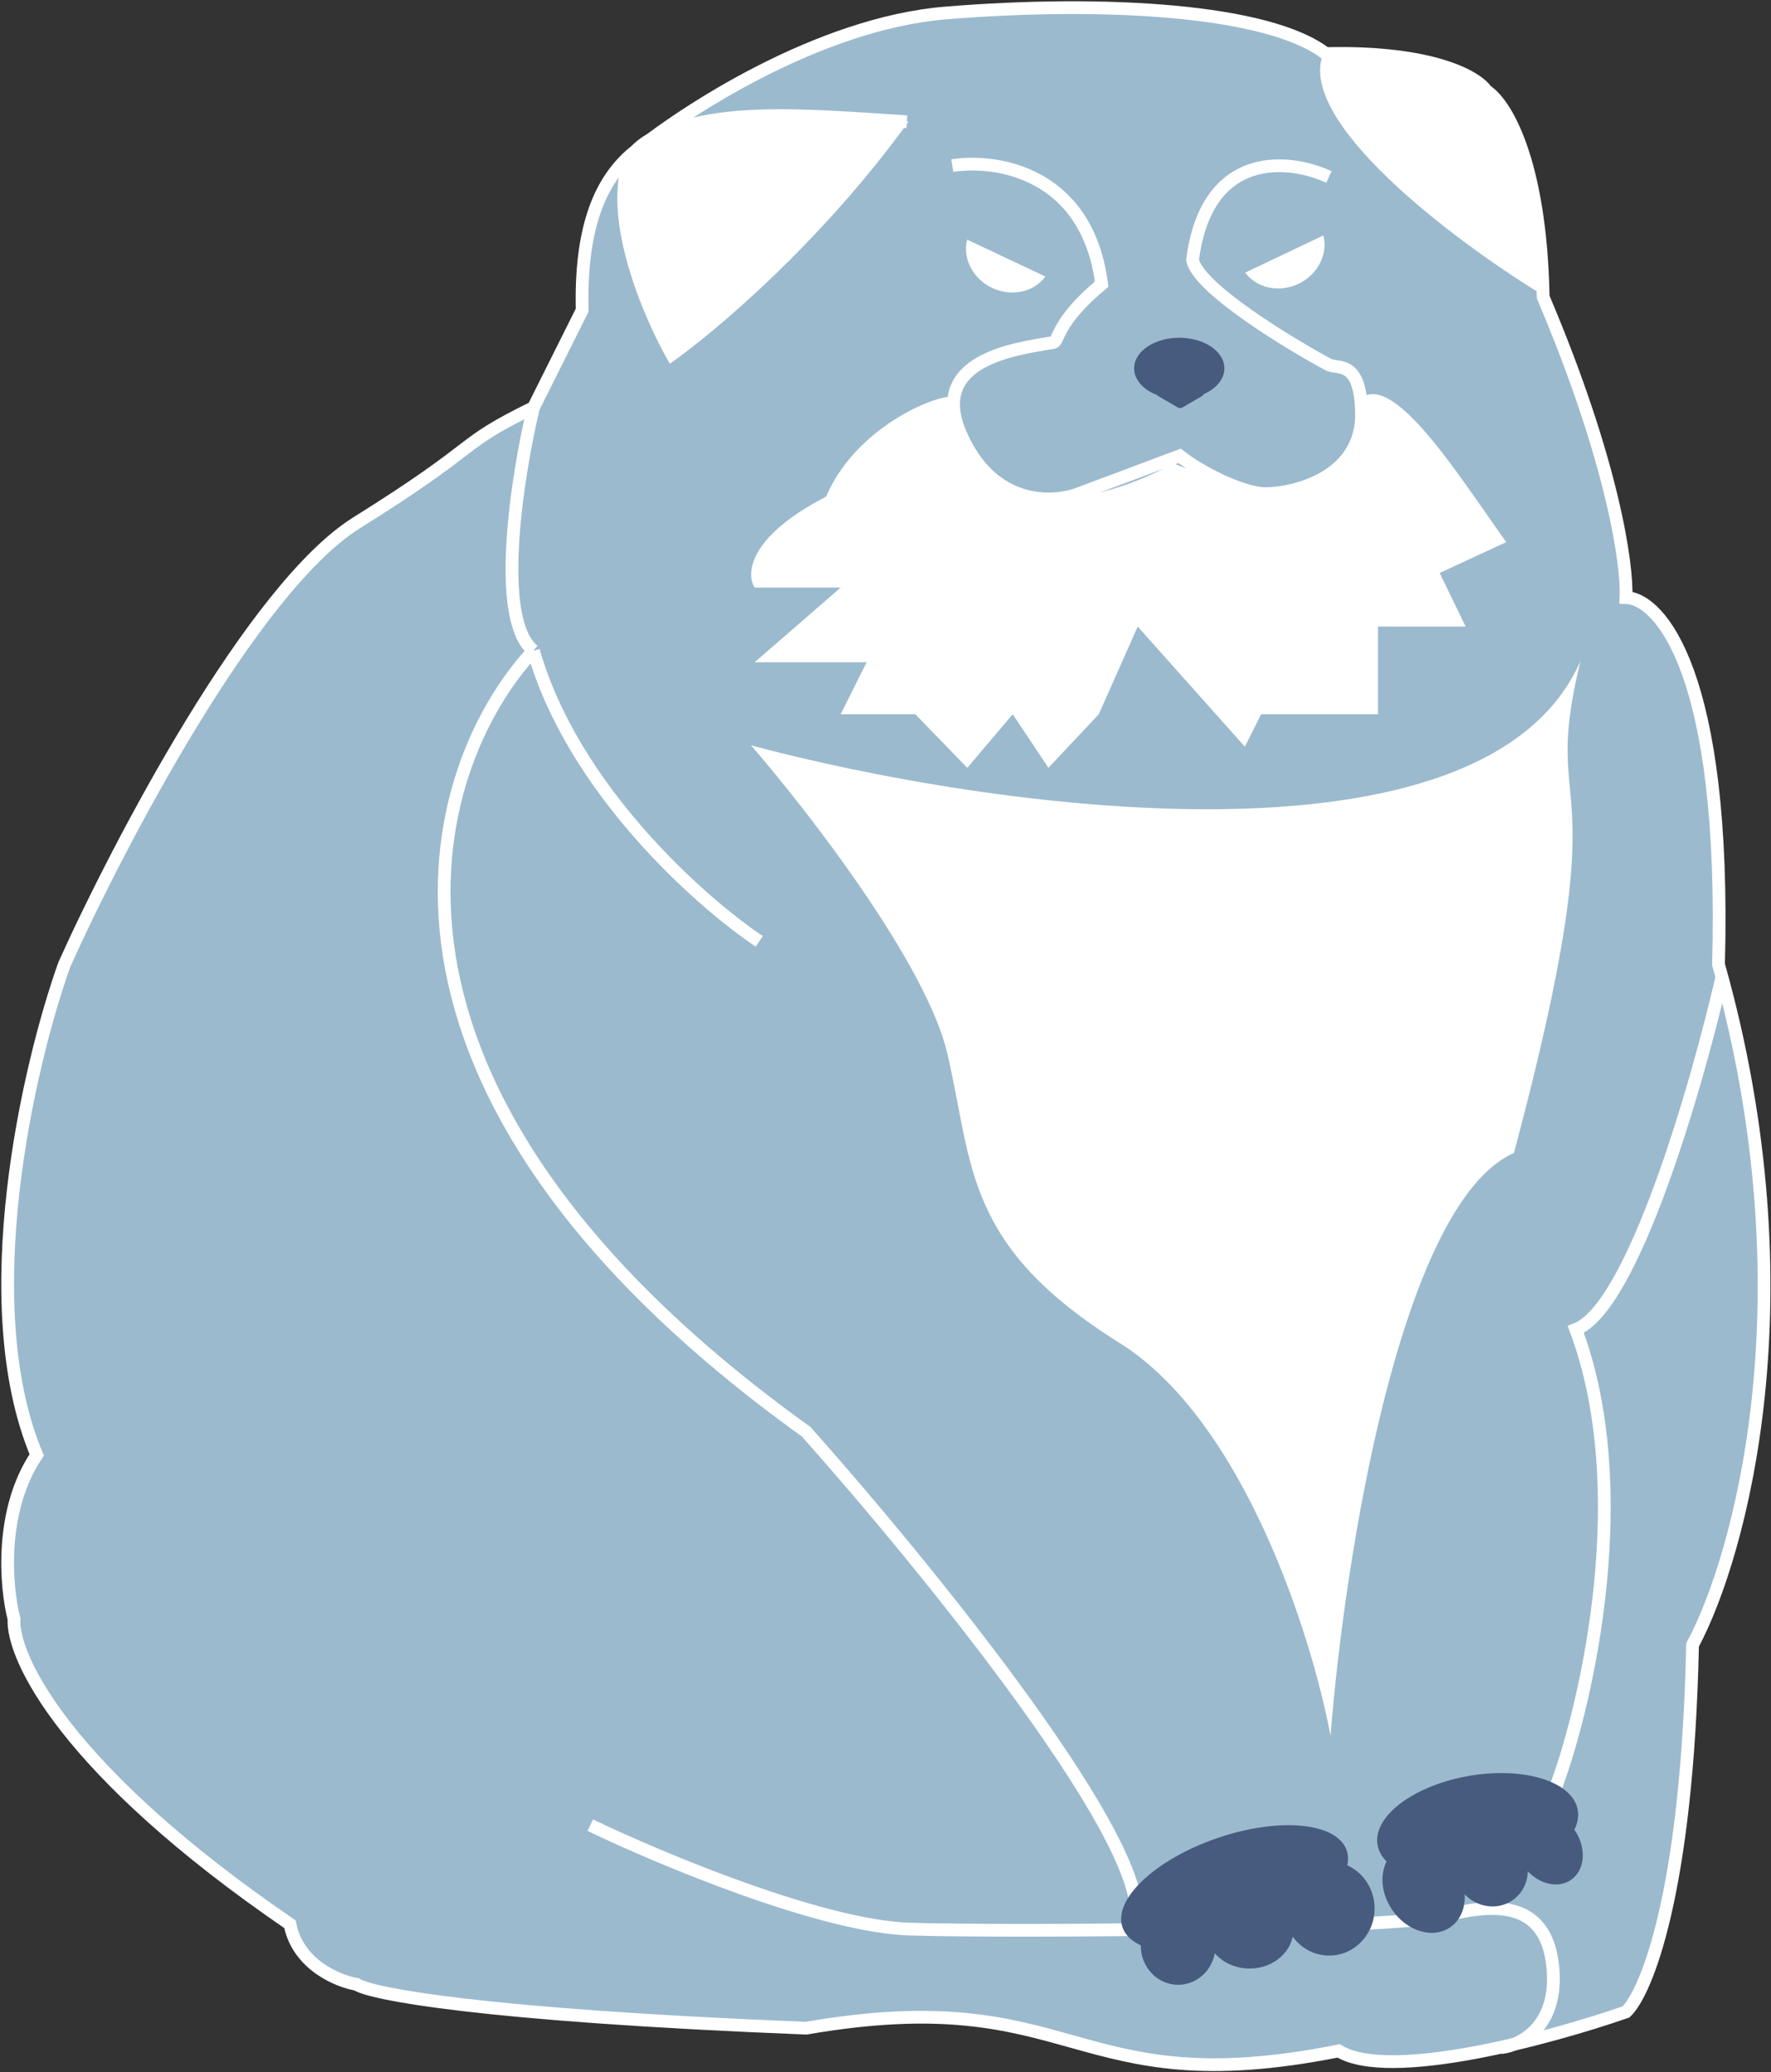<svg width="695" height="813" viewBox="0 0 695 813" fill="none" xmlns="http://www.w3.org/2000/svg">
<rect x="0" y="0" width="695" height="813" fill="#333333" stroke="none"/>
<path d="M209.353 159.895L228.464 121.672C227.711 90.788 234.796 71.964 247.576 60.74C248.55 59.885 249.557 59.074 250.596 58.305C272.857 40.758 323.519 8.98 371.166 5.09C433.597 -0.007 497.94 3.816 520.237 21.016C562.538 19.997 579.909 30.36 583.306 35.669C590.314 39.916 604.584 62.043 605.603 116.575C633.124 181.3 638.73 222.114 638.093 234.431C651.471 234.856 677.464 264.245 674.406 378.406C711.1 508.366 682.9 610.508 664.213 645.334C662.174 742.677 645.95 781.877 638.093 789.309C608.789 799.502 545.21 816.83 525.334 804.599C419.582 825.622 423.404 777.205 316.379 795.68C187.947 790.583 145.222 782.089 139.913 778.479C132.481 777.205 116.852 770.707 113.794 754.908C25.115 694.26 4.644 649.793 5.494 635.141C2.308 622.825 -0.367 592.713 14.412 570.798C-10.56 511.169 11.227 417.692 25.242 378.406C46.478 331.264 99.142 230.609 139.913 205.126C190.878 173.273 178.137 175.185 209.353 159.895Z" fill="#9BBACE"/>
<path d="M209.353 159.895L228.464 121.672C227.711 90.788 234.796 71.964 247.576 60.74M209.353 159.895C178.137 175.185 190.878 173.273 139.913 205.126C99.142 230.609 46.478 331.264 25.242 378.406C11.227 417.692 -10.56 511.169 14.412 570.798C-0.367 592.713 2.308 622.825 5.494 635.141C4.644 649.793 25.115 694.26 113.794 754.908C116.852 770.707 132.481 777.205 139.913 778.479C145.222 782.089 187.947 790.583 316.379 795.68C423.404 777.205 419.582 825.622 525.334 804.599C545.21 816.83 608.789 799.502 638.093 789.309C645.95 781.877 662.174 742.677 664.213 645.334C682.9 610.508 711.1 508.366 674.406 378.406C677.464 264.245 651.472 234.856 638.093 234.431C638.73 222.114 633.124 181.3 605.603 116.575C604.584 62.043 590.314 39.916 583.306 35.669C579.909 30.36 562.538 19.997 520.237 21.016C497.94 3.816 433.597 -0.007 371.166 5.09C321.22 9.167 267.962 43.889 247.576 60.74M209.353 159.895C202.982 186.592 194.063 243.044 209.353 255.275M355.876 47.773C309.955 44.752 269.999 41.048 247.576 60.74M209.353 255.275C224.642 309.298 274.794 353.807 297.958 369.309M209.353 255.275C166.651 301.144 128.275 426.644 316.379 561.701C363.539 614.636 455.312 727.387 445.119 754.908" stroke="white" stroke-width="5"/>
<path d="M675.734 383.324C665.966 425.795 640.823 512.902 618.399 521.566C641.842 584.253 623.07 667.028 610.754 700.58" stroke="white" stroke-width="5"/>
<path d="M371.802 413.445C363.648 378.28 317.015 318.099 294.718 292.404C387.517 317.25 582.542 345.408 620.255 259.277C603.692 326.805 636.819 292.404 594.136 452.306C549.287 472.182 527.457 613.057 522.148 681.01C514.928 642.362 488.257 557.421 439.331 526.842C378.173 488.618 381.995 457.403 371.802 413.445Z" fill="white"/>
<path d="M231.649 716.048C259.043 729.214 322.494 755.8 357.15 756.82C400.47 758.094 545.719 756.82 566.105 751.723C583.076 747.481 606.877 743.442 609.425 772.109C611.464 795.043 596.684 802.476 589.039 803.325" stroke="white" stroke-width="5"/>
<path d="M480.488 144.526C480.488 151.167 472.558 156.55 462.776 156.55C452.994 156.55 445.064 151.167 445.064 144.526C445.064 137.885 452.994 132.502 462.776 132.502C472.558 132.502 480.488 137.885 480.488 144.526Z" fill="#475B7F"/>
<path d="M462.114 159.81C462.737 160.173 463.507 160.173 464.13 159.81L471.574 155.468C473.338 154.439 472.608 151.74 470.567 151.74H455.677C453.636 151.74 452.906 154.439 454.67 155.468L462.114 159.81Z" fill="#475B7F"/>
<path d="M244.391 63.061C252.545 38.598 322.537 42.675 356.513 47.772C321.857 95.679 279.642 131.014 262.866 142.693C253.31 126.342 236.237 87.524 244.391 63.061Z" fill="white"/>
<path d="M519.601 20.379C507.369 46.881 570.565 94.278 603.692 114.664C603.692 70.07 596.048 48.41 582.669 33.758C571.967 22.036 536.164 19.955 519.601 20.379Z" fill="white"/>
<path d="M373.714 64.974C390.914 62.213 426.717 67.649 432.323 111.479C413.976 126.768 415.728 134.01 413.212 134.413C397.285 136.961 364.668 141.548 376.899 170.088C389.131 198.629 412.999 197.694 423.404 193.659L462.957 178.829C470.602 184.987 487.493 193.659 496.666 193.659C508.133 193.659 534.945 187.11 534.307 161.628C533.798 141.242 525.334 144.852 521.512 143.153C506.859 135.296 470.037 113.135 467.999 101.923C473.605 58.603 506.01 62.213 521.512 69.433" stroke="white" stroke-width="5"/>
<ellipse cx="12.257" cy="15.289" rx="12.257" ry="15.289" transform="matrix(-0.825 0.566 0.566 0.825 609.291 705.355)" fill="#475B7F"/>
<ellipse cx="14.389" cy="15.289" rx="14.389" ry="15.289" transform="matrix(-0.825 0.566 0.566 0.825 588.107 712.156)" fill="#475B7F"/>
<ellipse cx="14.922" cy="18.475" rx="14.922" ry="18.475" transform="matrix(-0.825 0.566 0.566 0.825 560.525 717.167)" fill="#475B7F"/>
<ellipse cx="39.772" cy="20.688" rx="39.772" ry="20.688" transform="matrix(-0.978 0.211 0.316 0.949 612.24 688.924)" fill="#475B7F"/>
<ellipse cx="462.349" cy="763.375" rx="14.652" ry="15.289" fill="#475B7F"/>
<ellipse cx="490.38" cy="757.005" rx="17.201" ry="15.289" fill="#475B7F"/>
<ellipse cx="521.596" cy="748.722" rx="17.838" ry="18.475" fill="#475B7F"/>
<ellipse cx="484.492" cy="741.008" rx="46.505" ry="21.023" transform="rotate(-18.923 484.492 741.008)" fill="#475B7F"/>
<path d="M324.165 194.844C334.867 169.871 361.876 157.172 371.857 155.686C378.482 211.747 433.652 196.882 460.408 181.805L494.896 194.844C503.815 194.844 534.944 192.38 534.944 155.686C548.195 147.531 573.467 188.048 591.092 212.681L564.973 224.785L575.166 245.808H540.765V280.209H494.896L488.526 292.951L446.48 245.808L431.191 280.209L411.442 301.232L397.426 280.209L379.589 301.232L359.203 280.209H329.898L340.091 259.824H296.134L329.898 230.519H296.134C292.736 225.21 293.586 210.643 324.165 194.844Z" fill="white"/>
<path fill-rule="evenodd" clip-rule="evenodd" d="M488.653 106.955C493.124 112.989 501.909 115 509.578 111.342C517.233 107.69 521.197 99.621 519.346 92.36L488.653 106.955Z" fill="white"/>
<path fill-rule="evenodd" clip-rule="evenodd" d="M379.522 94C377.687 101.282 381.698 109.352 389.387 112.967C397.063 116.575 405.818 114.53 410.262 108.497L379.522 94Z" fill="white"/>
</svg>
